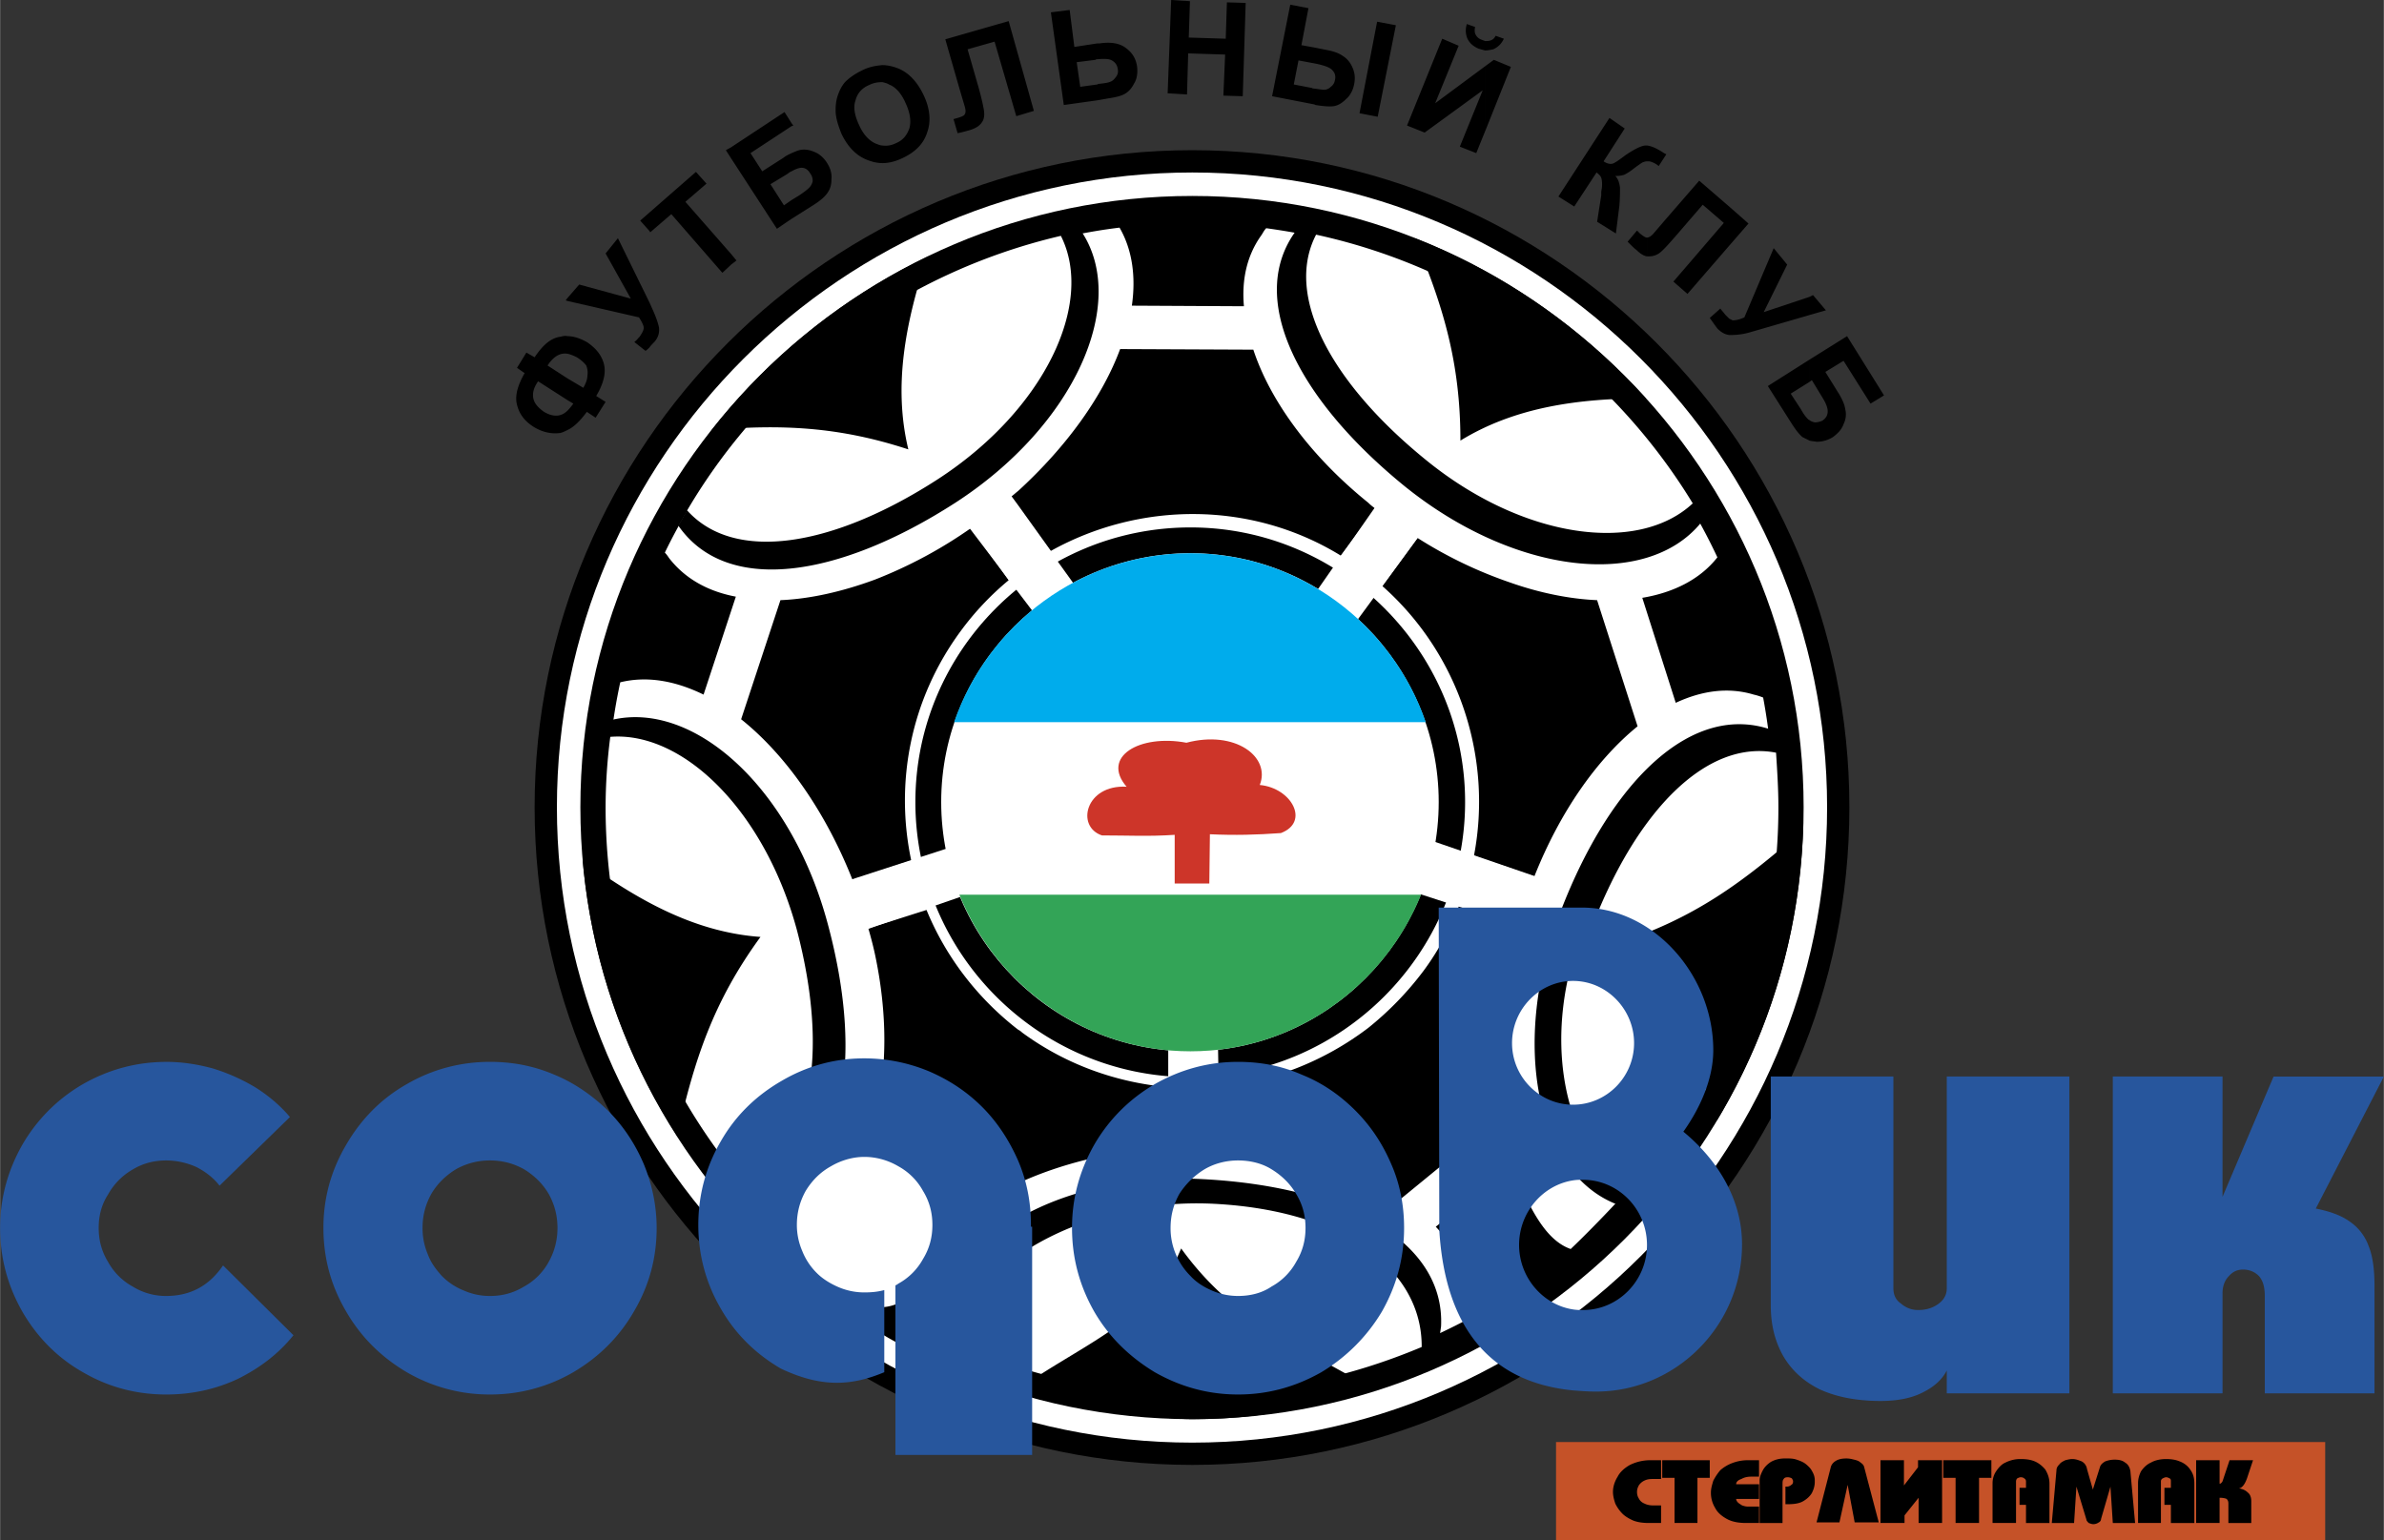 <svg xmlns="http://www.w3.org/2000/svg" width="2500" height="1615" viewBox="0 0 214.874 138.824"><rect x="0" y="0" width="214.874" height="138.824" fill="#333333" stroke="none"/><path d="M61.066 47.347l-.024.043.028.041c4.163 6.013 13.769 5.231 25.07-2.042 6.672-4.317 11.399-10.399 12.645-16.27.668-3.152.254-5.995-1.199-8.22l-.029-.044-.052-.043c-15.508 2.977-28.79 12.648-36.439 26.535zm36.389-26.359c.984 1.507 1.482 3.305 1.482 5.292 0 .9-.102 1.838-.307 2.807-1.237 5.83-5.939 11.875-12.576 16.169-11.025 7.095-20.756 7.921-24.821 2.121 7.618-13.795 20.813-23.406 36.222-26.389z"/><path d="M107.464 132.055c32.63 0 59.231-26.654 59.231-59.285s-26.601-59.231-59.231-59.231c-32.631 0-59.285 26.601-59.285 59.231s26.654 59.285 59.285 59.285z"/><path d="M107.464 130.046c31.52 0 57.222-25.755 57.222-57.275s-25.703-57.222-57.222-57.222c-31.52 0-57.275 25.703-57.275 57.222-.001 31.52 25.755 57.275 57.275 57.275z" fill="#fff"/><path d="M107.464 127.931c30.356 0 55.106-24.804 55.106-55.16s-24.75-55.107-55.106-55.107-55.16 24.75-55.16 55.107 24.803 55.16 55.16 55.16z"/><path d="M158.921 62.881a5.309 5.309 0 0 0-.845-.265c-2.275-.687-4.654-.37-7.034.74l-3.015-9.466c2.856-.476 5.235-1.692 6.769-3.649a51.998 51.998 0 0 0-16.394-19.938c-.74-.529-1.534-1.057-2.274-1.586-4.073-2.645-8.357-4.707-12.799-6.082-3.014-1.005-6.135-1.64-9.202-2.063-.212.212-.317.476-.476.688-1.27 1.799-1.746 3.966-1.534 6.347l-10.101-.053c.37-2.592.052-5.024-1.111-7.034-3.067.37-6.134 1.057-9.149 1.957-4.495 1.428-8.885 3.384-12.904 5.976a52.074 52.074 0 0 0-13.961 13.115c-1.905 2.645-3.597 5.395-4.972 8.25.158.158.265.317.37.476 1.428 1.851 3.49 3.014 6.029 3.491l-2.909 8.831c-2.591-1.269-5.129-1.692-7.51-1.11a52.5 52.5 0 0 0-1.163 9.519v3.12c.37 13.063 5.606 25.861 15.125 35.539 0 1.693 4.654 7.774 8.991 8.145 1.172.104 2.318-.231 3.344-1.182a8.418 8.418 0 0 0-.171 1.87v.317a57.64 57.64 0 0 0 9.73 4.125c10.366 3.174 21.418 3.015 31.573-.211a57.412 57.412 0 0 0 8.938-3.808c.106-.582.16-1.163.106-1.798-.053-2.38-1.111-4.601-2.962-6.558l6.717-5.342.105-.105c1.375 2.961 2.75 6.557 5.341 7.456 2.221-2.115 6.188-6.241 8.092-8.778 8.992-12.217 11.848-27.078 9.256-40.934zm-92.126 1.957l3.543-10.736c2.591-.105 5.499-.74 8.514-1.851a40.897 40.897 0 0 0 8.673-4.654l3.385 4.707a25.655 25.655 0 0 0-4.337 4.602c-4.548 6.188-5.923 13.697-4.442 20.678l-3.279 1.059-2.01.687c-2.485-6.295-6.134-11.372-10.047-14.492zm38.394 38.554c-5.024.37-9.678 1.534-13.433 3.279a29.718 29.718 0 0 0-3.861 2.221l-9.043-6.663-.423-.265c.159-.423.265-.899.423-1.322 1.11-4.072 1.164-9.203 0-14.649-.159-.74-.37-1.534-.582-2.274l.582-.212 4.654-1.48c1.692 4.124 4.496 7.879 8.25 10.788.106.053.265.158.371.265 3.966 2.909 8.515 4.495 13.115 4.917l-.053 5.395zM94.718 49.66l-2.961-4.125-.582-.793c.212-.159.371-.317.582-.476 4.39-4.02 7.615-8.515 9.202-12.799l12.005.053c1.534 4.654 5.183 9.625 10.366 13.803.211.211.423.37.635.528l-.635.899-2.486 3.332c-8.093-4.971-18.14-4.865-26.126-.422zm41.41 36.438c-1.428 5.5-2.38 10.788-1.375 15.019l-8.462 6.929a22.533 22.533 0 0 0-2.962-1.64c-3.754-1.745-8.461-2.855-13.486-3.067l.053-5.394c4.76-.423 9.467-2.274 13.433-5.289a28.608 28.608 0 0 0 4.972-5.13c1.375-1.851 2.432-3.86 3.226-5.922l4.602 1.534.687.265c-.212.897-.477 1.795-.688 2.695zm2.167-7.087l-2.167-.74-3.279-1.111c1.693-8.779-1.269-18.14-8.25-24.327l3.172-4.337a38.981 38.981 0 0 0 8.357 4.02c2.697.952 5.394 1.481 7.826 1.586l3.649 11.371c-3.649 2.962-6.98 7.668-9.308 13.538z" fill="#fff"/><path d="M153.474 46.91c-7.615-13.486-20.942-23.323-36.649-26.125-4.443 5.977-.053 15.02 9.731 23.005 9.995 8.091 21.894 9.307 26.759 3.332.054-.054.107-.159.159-.212zM97.521 20.89c-15.707 3.015-28.928 12.957-36.385 26.496 4.284 6.188 14.28 4.812 24.962-2.062 10.788-6.981 15.601-17.981 11.423-24.38v-.054zM55.16 64.89a54.616 54.616 0 0 0-.582 7.88c0 13.486 5.129 25.808 13.485 35.169.159-.053.37-.105.582-.159 7.404-1.957 9.307-12.004 5.976-24.433C71.342 71.025 62.564 63.145 55.16 64.89zM107.464 125.656a52.4 52.4 0 0 0 22.265-4.971l.159-1.111c.371-7.668-8.567-12.587-21.366-13.273-12.852-.688-23.164 5.34-23.586 13.009-.053.423 0 .847 0 1.269 6.873 3.227 14.489 5.077 22.528 5.077zM146.123 108.732c8.779-9.466 14.173-22.105 14.173-35.962 0-2.327-.159-4.653-.476-6.928-7.14-2.645-14.544 4.337-19.145 16.289-4.654 12.005-2.115 23.693 5.078 26.443.105.053.265.106.37.158z"/><path d="M147.128 107.569c8.197-9.308 13.168-21.471 13.168-34.799 0-1.639-.105-3.278-.211-4.918-6.241-1.216-12.533 5.183-16.553 15.602-.529 1.322-1.692 2.591-2.009 3.914-2.275 9.095.528 17.346 5.605 20.201zM152.575 45.376c-7.404-12.164-19.621-21.102-33.953-24.222-2.856 5.5 1.323 13.327 9.837 20.255 8.779 7.193 19.197 8.568 24.116 3.967zM55 66.424a49.9 49.9 0 0 0-.422 6.346c0 12.798 4.601 24.539 12.217 33.688 6.398-2.222 7.985-11.371 5.023-22.636C68.91 73.088 61.559 65.896 55 66.424zM107.464 125.656c7.297 0 14.278-1.533 20.678-4.23.052-6.928-6.928-12.27-18.616-12.904-11.793-.634-22.582 5.659-23.322 12.64 6.504 2.856 13.697 4.494 21.26 4.494zM95.617 21.26c-14.279 3.332-26.443 12.428-33.688 24.751 4.284 4.759 13.168 3.279 22.583-2.803 9.624-6.241 14.173-15.866 11.105-21.948z" fill="#fff"/><path d="M148.344 35.91c-5.712-6.294-12.798-11.318-20.837-14.438 2.591 6.135 4.125 11.265 4.125 18.246 4.919-3.016 10.63-3.808 16.712-3.808zM154.744 101.012a54.141 54.141 0 0 0 7.773-26.231c-5.394 4.759-9.889 8.091-16.923 10.312 4.707 4.019 7.193 9.625 9.15 15.919zM107.464 127.931c6.081 0 10.683-1.005 16.13-2.803-7.087-4.125-12.428-6.082-17.135-12.586-2.645 6.399-8.197 8.25-14.385 12.48 4.337 1.111 10.683 2.909 15.39 2.909zM52.515 77.531a54.49 54.49 0 0 0 8.515 24.856c1.534-6.822 3.226-12.058 7.51-17.928-5.871-.424-10.948-3.227-16.025-6.928zM83.559 23.164A54.655 54.655 0 0 0 64.15 38.765c6.241-.528 11.424-.318 17.717 1.745-1.375-5.711-.264-11.423 1.692-17.346zM107.305 97.098c13.592 0 24.75-11.159 24.75-24.803 0-13.592-11.158-24.75-24.75-24.75-13.697 0-24.803 11.158-24.803 24.75-.001 13.644 11.105 24.803 24.803 24.803z"/><path d="M107.305 94.771c12.27 0 22.371-10.102 22.371-22.477 0-12.322-10.101-22.423-22.371-22.423-12.375 0-22.476 10.101-22.476 22.423 0 12.376 10.1 22.477 22.476 22.477z" fill="#fff"/><path fill="#fff" d="M93.924 56.217l3.65-2.485-7.298-10.154-3.702 2.962zM89.429 79.858l-1.269-4.284-11.899 3.861 1.692 4.388zM109.738 91.81l-4.443-.159v12.534l4.654-.212zM127.19 75.15l-1.64 4.655 11.9 3.86 1.269-4.548zM117.141 55.478l3.491 2.749 7.404-10.101-3.966-2.591z"/><path d="M107.305 94.771c9.361 0 17.453-5.871 20.784-14.121H86.468c3.332 8.25 11.423 14.121 20.837 14.121z" fill="#33a457"/><path d="M128.512 65.102c-3.015-8.779-11.424-15.23-21.208-15.23-9.89 0-18.298 6.452-21.313 15.23h42.521z" fill="#00acec"/><path d="M99.319 75.309c2.379 0 4.23.106 6.558-.053v4.39h3.121l.053-4.442c2.274.105 4.178.053 6.399-.106 2.644-1.005.952-4.072-1.904-4.336 1.005-2.539-2.221-4.971-6.61-3.808-4.231-.793-7.721 1.27-5.394 3.967-3.704-.213-4.603 3.595-2.223 4.388z" fill="#cd3529"/><path d="M163.099 39.717v-1.852c.106.106.265.16.476.211.212 0 .477-.052.688-.158.317-.212.476-.476.476-.846 0-.318-.158-.741-.528-1.323l-.899-1.48-.212.159v-2.009l3.385-2.116 3.332 5.342-1.216.74-2.433-3.86-1.64 1.004 1.216 1.957c.318.529.529 1.005.582 1.428.106.423.053.899-.159 1.323-.158.476-.529.846-.952 1.163a2.761 2.761 0 0 1-1.48.423c-.266-.053-.477-.053-.636-.106zm0-11.318V26.76l.317-.16 1.164 1.375-1.481.424zm0-1.638V28.4l-5.288 1.534a6.132 6.132 0 0 1-1.799.265h-.159v-1.48c.106.052.212.105.317.159.265 0 .582-.053 1.058-.265l2.644-6.241 1.216 1.481-2.115 4.284 4.126-1.376zm0 5.658v2.009l-1.693 1.058.9 1.375c.264.476.476.741.635.899.052.053.105.105.158.105v1.852l-.635-.317c-.317-.265-.635-.688-1.005-1.269l-2.115-3.332 3.755-2.38zm-7.245-10.26v-3.544l1.746 1.535-1.746 2.009zm0-3.544v3.544l-3.755 4.336-1.269-1.11 4.548-5.289-1.904-1.64-2.327 2.697c-.688.793-1.164 1.322-1.48 1.586-.317.265-.688.37-1.005.37h-.211v-1.692c.159 0 .37-.105.635-.423l.952-1.11 3.121-3.597 2.695 2.328zm0 10.102v1.48c-.423-.053-.74-.265-1.058-.582-.317-.423-.528-.74-.687-.952l.952-.846c.158.211.317.37.423.529.158.16.265.265.37.371zm-7.404-14.174v-1.427c.423.053.899.264 1.534.687l.211.106-.687 1.058-.211-.159c-.265-.159-.53-.265-.688-.265h-.159zm0-1.427v1.427c-.158 0-.265.053-.423.106-.159.105-.476.317-.952.688a4.813 4.813 0 0 1-.687.423 2.861 2.861 0 0 1-.793.106c.264.264.37.634.423 1.057 0 .37 0 .9-.053 1.587l-.317 2.538-1.693-1.058.371-2.379v-.212c0-.053 0-.158.053-.423.053-.477 0-.793-.053-.952-.052-.158-.212-.317-.422-.476l-2.01 3.067-1.428-.898 4.602-7.086 1.375.952-1.904 2.961c.318.211.582.265.793.211.211-.052.582-.317 1.216-.793.793-.529 1.428-.846 1.798-.846h.104zm0 8.302c-.158 0-.37-.159-.635-.37l-.264-.264-.847 1.005c.37.37.635.635.793.74.317.317.635.529.952.582v-1.693h.001zm-14.596-9.571v-5.87l.793-.583 1.533.635-2.326 5.818zm0-7.299v-.846c.158 0 .317 0 .476-.053.212-.053.371-.211.476-.423l.741.264a1.848 1.848 0 0 1-.952.952c-.265.053-.477.106-.741.106zm0-.846v.846c-.212-.053-.371-.106-.582-.158-.476-.212-.794-.477-1.005-.9a1.863 1.863 0 0 1-.052-1.322l.74.265c-.053.264-.053.529.053.687.105.212.264.37.582.477.105.052.158.052.264.105zm0 2.275l-4.496 3.331 2.115-5.183-1.48-.635-3.173 7.827 1.587.635 5.235-3.808-2.062 5.077 1.48.582.793-1.957V5.977h.001zm-15.391 3.437V7.986c.423.053.688.106.9.106a.85.85 0 0 0 .582-.265.87.87 0 0 0 .37-.582c.105-.37 0-.687-.212-.898-.211-.265-.688-.423-1.375-.582l-.265-.053V4.284l1.058.211c.582.106 1.111.265 1.48.529.423.265.688.582.9 1.058.211.477.264.952.158 1.48-.106.582-.37 1.058-.74 1.375-.37.37-.741.582-1.111.635-.422.053-.952 0-1.639-.105l-.106-.053zm5.66-7.457l1.692.318-1.639 8.25-1.64-.317 1.587-8.251zm-5.66 2.327v1.428l-1.427-.265-.423 2.168 1.639.317c.053.053.159.053.211.053v1.428l-3.807-.74 1.639-8.251 1.64.317-.635 3.333 1.163.212zm-19.567 4.76V7.616l.105-.053c.529-.052.9-.105 1.111-.212.159-.052.317-.21.476-.422.158-.212.211-.424.158-.688-.053-.423-.264-.635-.528-.793s-.74-.159-1.322-.105V3.914h.211c1.057-.159 1.851 0 2.379.423.582.423.899.952 1.004 1.692.054.53 0 1.058-.264 1.481-.211.422-.476.74-.846.952-.37.212-.899.317-1.587.424l-.897.158zm6.346-.635L105.559 0l1.693.106-.106 3.279 3.332.105.106-3.279 1.692.053-.265 8.409-1.746-.053.159-3.702-3.331-.106-.106 3.702-1.745-.105zm-6.346-4.495v1.428c-.053 0-.106 0-.159.052l-1.693.212.318 2.221 1.534-.211v1.428l-3.015.423-1.164-8.355L96.41.9l.422 3.331 2.064-.317zM79.54 14.703v-1.586c.37.053.793 0 1.217-.212.635-.265 1.005-.74 1.216-1.375.159-.635.053-1.375-.37-2.274-.37-.847-.899-1.428-1.481-1.64-.159-.105-.37-.159-.582-.211V5.87c.423 0 .899.106 1.322.265 1.005.37 1.798 1.216 2.38 2.433s.688 2.38.317 3.385c-.317 1.005-1.058 1.746-2.168 2.274-.635.316-1.269.476-1.851.476zm5.659-11.16l5.712-1.64 2.273 8.092-1.586.476-1.957-6.716-2.433.688 1.005 3.49c.264.953.423 1.693.476 2.063.053.423 0 .793-.212 1.057-.211.318-.582.53-1.11.688-.211.053-.529.159-1.058.264l-.37-1.269.37-.105c.371-.106.582-.211.635-.317.106-.159.106-.371 0-.741l-.423-1.428-1.322-4.602zM79.54 5.87v1.534c-.423 0-.793.053-1.216.265-.635.264-1.058.74-1.216 1.375-.212.582-.106 1.322.317 2.221.37.846.899 1.428 1.534 1.693.159.052.37.159.582.159v1.586c-.476 0-.898-.106-1.322-.265-1.005-.37-1.798-1.163-2.38-2.379-.317-.793-.528-1.481-.528-2.116 0-.476.053-.952.211-1.375.159-.476.37-.846.635-1.163.423-.423.898-.741 1.533-1.058.634-.318 1.216-.424 1.85-.477zm-8.198 13.857v-1.693l.688-.422c.476-.318.74-.529.899-.688.158-.159.264-.37.317-.582 0-.264-.053-.476-.211-.688-.211-.37-.476-.529-.793-.529-.212 0-.529.106-.9.318v-1.64c.265-.105.476-.211.688-.264.423-.106.899-.053 1.375.159.423.159.846.528 1.11.952.317.476.476 1.005.423 1.481 0 .529-.106.899-.37 1.269-.211.317-.635.688-1.217 1.058l-2.009 1.269zm0-8.356v-.265l.159.211-.159.054zm0-.265v.265l-3.702 2.432 1.058 1.64 1.904-1.217c.265-.211.529-.317.74-.423v1.64c-.158.053-.264.159-.423.264l-1.481.899 1.217 1.904.687-.477v1.693l-1.322.899-4.125-6.346v-1.005l4.813-3.173.634 1.005zm-5.447 12.746v-.953l.477.582-.477.371zm0-10.578v1.005l-.476-.74.476-.265zm0 9.625v.953l-.792.74-4.602-5.289-1.904 1.64-.053-.106v-1.692l4.178-3.649.952 1.057-1.904 1.64 4.125 4.706zm-7.351 8.41v-4.02l.211.476c.318.688.529 1.27.635 1.745.053.476-.053.899-.423 1.323-.158.158-.317.317-.423.476zm-4.812 4.389l.846.529-.899 1.428-.793-.53c-.582.793-1.163 1.375-1.745 1.64V37.02c.211-.211.37-.423.529-.635l-.529-.317v-1.957l1.428.846c.211-.37.37-.74.37-1.11.053-.317 0-.635-.105-.899-.159-.211-.423-.476-.847-.74-.317-.16-.582-.265-.846-.318v-1.586c.582 0 1.164.212 1.745.529.793.529 1.323 1.164 1.534 1.957.21.793-.001 1.745-.688 2.908zm4.812-16.553v1.692l-.846-.952.846-.74zm0 8.144l-2.856-5.817-1.11 1.375 2.274 4.072-4.654-1.27-1.058 1.216v.265l6.452 1.48c.265.423.423.74.423.952s-.159.476-.37.793c-.159.159-.265.317-.477.476l1.005.793c.106-.053.212-.159.371-.317v-4.018zM51.14 38.765c-.212.106-.422.211-.634.265-.794.105-1.587-.054-2.38-.529-.847-.529-1.322-1.164-1.534-2.01-.211-.793.053-1.745.687-2.856l-.687-.476.846-1.375.741.424c.74-1.111 1.48-1.746 2.327-1.852.211-.053.422-.105.634-.053v1.586c-.688-.105-1.269.265-1.797 1.058l1.797 1.164v1.957l-2.644-1.693c-.423.582-.529 1.111-.423 1.586.106.423.423.793.951 1.164.794.477 1.534.477 2.116-.105v1.745zm0-11.899v.265l-.159-.053.159-.212zM149.296 114.709v-11.266c.423-.052.898-.105 1.48-.105.793 0 1.375.212 1.746.582.423.424.582.899.582 1.428s-.105 1.004-.423 1.322c-.317.37-.687.529-1.216.529l-.793 5.553c.422-.106.898-.159 1.48-.159s1.11.264 1.586.741c.423.475.635 1.11.635 1.904 0 .634-.212 1.216-.635 1.692-.476.476-1.11.74-1.957.74-.688 0-1.322-.317-1.798-.846-.475-.581-.687-1.269-.687-2.115z"/><g fill="#27569d"><path d="M211.86 110.161c-.794-.582-1.799-.952-3.12-1.216l6.134-11.899h-9.942l-4.601 10.842V97.045h-9.89v28.559h9.89v-9.044c0-.634.211-1.163.582-1.533.37-.423.793-.582 1.27-.582.582 0 1.057.212 1.427.582.371.423.53 1.005.53 1.798v8.779h9.889v-9.731c0-1.428-.159-2.645-.528-3.543a4.512 4.512 0 0 0-1.641-2.169zM175.474 116.137c0 .582-.265 1.058-.793 1.428-.528.37-1.11.528-1.798.528a2.3 2.3 0 0 1-1.533-.582c-.476-.317-.688-.793-.688-1.375V97.045h-11.053v20.625c0 1.745.37 3.227 1.11 4.548.74 1.269 1.798 2.274 3.279 3.014 1.481.688 3.332 1.058 5.5 1.058 1.586 0 2.855-.265 3.86-.793 1.059-.529 1.746-1.216 2.115-1.957v2.063h11.053V97.045h-11.053v19.092zM122.166 100.113c-1.375-1.375-2.961-2.486-4.812-3.227-1.798-.793-3.702-1.164-5.765-1.164-2.697 0-5.183.688-7.51 2.01a14.944 14.944 0 0 0-5.447 5.447c-1.322 2.327-2.01 4.812-2.01 7.509 0 2.75.688 5.236 2.01 7.562 1.322 2.274 3.173 4.072 5.447 5.447 2.327 1.322 4.812 2.01 7.51 2.01s5.183-.688 7.51-2.01a15.796 15.796 0 0 0 5.447-5.447c1.322-2.327 2.01-4.812 2.01-7.562 0-2.01-.37-3.966-1.164-5.764-.793-1.85-1.851-3.436-3.226-4.811zm-5.341 13.644a5.6 5.6 0 0 1-2.222 2.221c-.846.582-1.904.847-3.015.847a5.919 5.919 0 0 1-2.327-.476c-.74-.317-1.427-.74-1.957-1.322a6.11 6.11 0 0 1-1.322-1.957 5.979 5.979 0 0 1-.476-2.38c0-1.11.264-2.115.793-3.067a7.04 7.04 0 0 1 2.274-2.221c.899-.529 1.957-.793 3.014-.793 1.111 0 2.168.264 3.015.793.952.582 1.692 1.323 2.222 2.221.582.952.846 1.957.846 3.067s-.264 2.115-.845 3.067zM54.79 100.113c-1.428-1.375-3.015-2.486-4.813-3.227-1.851-.793-3.754-1.164-5.817-1.164-2.697 0-5.235.688-7.509 2.01-2.327 1.322-4.125 3.173-5.447 5.447-1.375 2.327-2.062 4.812-2.062 7.509 0 2.75.688 5.236 2.062 7.562 1.322 2.274 3.12 4.072 5.447 5.447a14.787 14.787 0 0 0 7.509 2.01 14.79 14.79 0 0 0 7.51-2.01c2.327-1.375 4.125-3.173 5.447-5.447 1.375-2.327 2.062-4.812 2.062-7.562 0-2.01-.423-3.966-1.163-5.764-.794-1.85-1.851-3.436-3.226-4.811zm-5.342 13.644a5.593 5.593 0 0 1-2.222 2.221c-.952.582-1.956.847-3.067.847a5.736 5.736 0 0 1-2.327-.476 5.778 5.778 0 0 1-2.009-1.322c-.529-.582-1.005-1.217-1.27-1.957a5.979 5.979 0 0 1-.476-2.38c0-1.11.264-2.115.792-3.067.529-.898 1.27-1.639 2.222-2.221a6.166 6.166 0 0 1 3.067-.793c1.111 0 2.116.264 3.067.793.953.582 1.693 1.323 2.222 2.221.528.952.793 1.957.793 3.067s-.263 2.115-.792 3.067zM14.966 116.825a5.66 5.66 0 0 1-3.014-.847 5.612 5.612 0 0 1-2.222-2.221c-.582-.952-.846-1.957-.846-3.067s.264-2.115.846-3.014a5.843 5.843 0 0 1 2.168-2.221c.952-.582 1.957-.846 3.067-.846a6.68 6.68 0 0 1 2.698.581c.846.423 1.586 1.005 2.115 1.693l6.346-6.187c-.846-1.005-1.903-1.904-3.067-2.645a17.325 17.325 0 0 0-3.914-1.745c-1.375-.37-2.75-.582-4.125-.582-2.75 0-5.236.688-7.562 2.01a14.944 14.944 0 0 0-5.447 5.447C.688 105.507 0 107.993 0 110.689c0 2.75.688 5.236 2.01 7.562 1.322 2.274 3.12 4.125 5.447 5.447 2.274 1.322 4.76 2.01 7.509 2.01 2.327 0 4.496-.476 6.505-1.428 2.01-1.005 3.649-2.274 4.971-3.914l-6.346-6.292c-1.268 1.851-2.961 2.751-5.13 2.751zM92.919 110.425c0-2.063-.37-3.966-1.163-5.817-.793-1.798-1.851-3.438-3.226-4.813-1.375-1.375-2.961-2.432-4.812-3.226a15.232 15.232 0 0 0-5.817-1.164c-2.697 0-5.184.688-7.51 2.062-2.274 1.322-4.125 3.12-5.447 5.447-1.322 2.274-2.009 4.813-2.009 7.51s.687 5.236 2.009 7.51c1.323 2.327 3.173 4.125 5.447 5.447 3.597 1.692 6.293 1.587 9.308.317v-7.404c-.582.159-1.164.212-1.797.212a5.915 5.915 0 0 1-2.327-.476c-.741-.318-1.428-.741-1.957-1.27a5.792 5.792 0 0 1-1.322-2.009 5.902 5.902 0 0 1-.477-2.327c0-1.111.265-2.116.794-3.067.581-.952 1.322-1.692 2.274-2.221.899-.529 1.957-.847 3.015-.847 1.11 0 2.168.317 3.067.847a5.603 5.603 0 0 1 2.221 2.221c.582.952.846 1.957.846 3.067s-.264 2.116-.846 3.068a5.62 5.62 0 0 1-2.221 2.22 1.137 1.137 0 0 1-.265.159V131.155h12.323v-20.572h-.106c-.002-.052-.002-.105-.002-.158zM151.729 102.017c1.428-2.01 2.697-4.654 2.697-7.351 0-6.717-5.341-12.852-11.847-12.852H129.676l.053 29.086c.529 8.673 4.495 13.698 12.058 14.438.688.053 1.375.106 2.063.106 7.245 0 13.168-5.976 13.168-13.274-.001-4.177-2.328-7.721-5.289-10.153zm-9.943-13.592c3.015 0 5.5 2.539 5.5 5.605s-2.486 5.553-5.5 5.553-5.5-2.486-5.5-5.553 2.486-5.605 5.5-5.605zm.9 29.668c-.317 0-.582 0-.899-.053-2.75-.422-4.866-2.909-4.866-5.817 0-2.909 2.116-5.394 4.866-5.817.318-.053.582-.053.899-.053 3.173 0 5.764 2.645 5.764 5.871 0 3.226-2.592 5.869-5.764 5.869z"/></g><path fill="#c55228" d="M140.252 129.993h69.333v8.831h-69.333z"/><path d="M149.72 137.291h-1.111c-.476 0-.952-.053-1.375-.212-.37-.158-.74-.37-1.004-.634a3.473 3.473 0 0 1-.635-.9c-.106-.317-.212-.687-.212-1.057 0-.477.159-.952.423-1.375.212-.423.634-.793 1.11-1.058a4.157 4.157 0 0 1 1.851-.423h.953v1.693h-.793c-.318 0-.53.053-.741.159-.211.105-.37.265-.476.423-.106.212-.158.37-.158.582 0 .211.052.423.158.582.105.211.265.37.529.475.211.106.476.16.74.16h.741v1.585zm1.215 0v-4.072h-1.11v-1.587h4.284v1.587h-1.11v4.072h-2.064zm7.616 0h-1.163c-.688 0-1.269-.105-1.746-.37-.476-.264-.846-.582-1.057-1.005a2.558 2.558 0 0 1-.371-1.375c0-.371.105-.688.211-1.058a4.96 4.96 0 0 1 .635-.952 3.495 3.495 0 0 1 1.058-.635 3.96 3.96 0 0 1 1.375-.265h1.057v1.481h-.687c-.318 0-.635.053-.899.211-.317.105-.476.264-.476.476h2.062v1.321h-2.062c0 .106.053.212.158.318.105.105.212.159.37.265.159.052.317.105.477.105h1.057v1.483h.001zm.053 0v-3.861c0-.264.105-.529.265-.846.159-.317.422-.582.74-.793.37-.212.793-.318 1.269-.318h.159c.317 0 .582 0 .899.106.317.105.581.212.793.37.264.211.476.423.582.635.158.264.264.529.264.846v.159c0 .37-.105.688-.264 1.005-.159.265-.423.528-.794.74-.37.211-.846.265-1.428.265h-.158v-1.587h.106a.603.603 0 0 0 .423-.158c.106-.053.159-.159.159-.317 0-.106-.052-.159-.105-.265a.765.765 0 0 0-.37-.105c-.211 0-.318.053-.37.159-.106.105-.106.264-.106.529v3.438h-2.064v-.002zm5.13-.053l1.269-4.918c.053-.265.211-.476.477-.635.264-.159.582-.211.952-.211.264 0 .476.053.687.106.212.052.423.105.582.264.159.106.265.211.317.37l1.323 5.024h-2.168l-.635-3.385-.74 3.385h-2.064zm11.317-4.706v4.759h-2.116v-2.274l-1.269 1.586v.688h-2.168v-5.659h2.115v2.274l1.269-1.639v-.635h2.169v.9zm1.217 4.759v-4.072h-1.111v-1.587h4.337v1.587h-1.111v4.072h-2.115zm3.332 0v-3.596c0-.37.105-.74.317-1.058.212-.317.476-.634.847-.793a2.921 2.921 0 0 1 1.375-.317c.476 0 .899.053 1.269.211.371.159.688.423.952.741.211.37.371.74.371 1.27v3.543h-2.116v-1.639h-.582v-1.534h.582v-.582a.291.291 0 0 0-.159-.265c-.052-.053-.159-.105-.317-.105-.106 0-.211.053-.318.105a.41.41 0 0 0-.105.265v3.754H179.6zm5.34 0l.423-4.759c0-.212.106-.371.265-.529.105-.159.317-.265.529-.371.211-.052.423-.105.635-.105.317 0 .582.105.846.211a.935.935 0 0 1 .476.688l.528 1.851.635-2.009c.053-.212.211-.371.476-.529.265-.106.582-.158.846-.158.37 0 .688.052.952.264.265.159.423.423.476.793l.423 4.654h-2.01l-.212-3.279-.846 2.909a.357.357 0 0 1-.211.317.853.853 0 0 1-.477.158c-.159 0-.265-.052-.423-.105-.105-.105-.212-.212-.212-.317l-.898-2.962-.212 3.279h-2.009v-.001zm7.775 0v-3.596c0-.37.106-.74.265-1.058.211-.317.529-.634.898-.793.371-.212.847-.317 1.375-.317.423 0 .846.053 1.216.211.423.159.74.423.952.741.265.37.37.74.37 1.27v3.543h-2.115v-1.639h-.582v-1.534h.582v-.582c0-.106 0-.212-.106-.265-.106-.053-.211-.105-.317-.105s-.212.053-.317.105a.292.292 0 0 0-.158.265v3.754h-2.063zm5.236 0v-5.659h2.115v2.116c.105 0 .159-.053.264-.211l.158-.477.477-1.428h2.115l-.476 1.428c-.212.688-.477 1.058-.793 1.11.317.053.582.16.793.371.21.159.317.423.317.793v1.957h-2.062v-1.746c0-.211-.053-.317-.16-.423-.105-.052-.316-.105-.634-.105v2.274h-2.114z"/></svg>